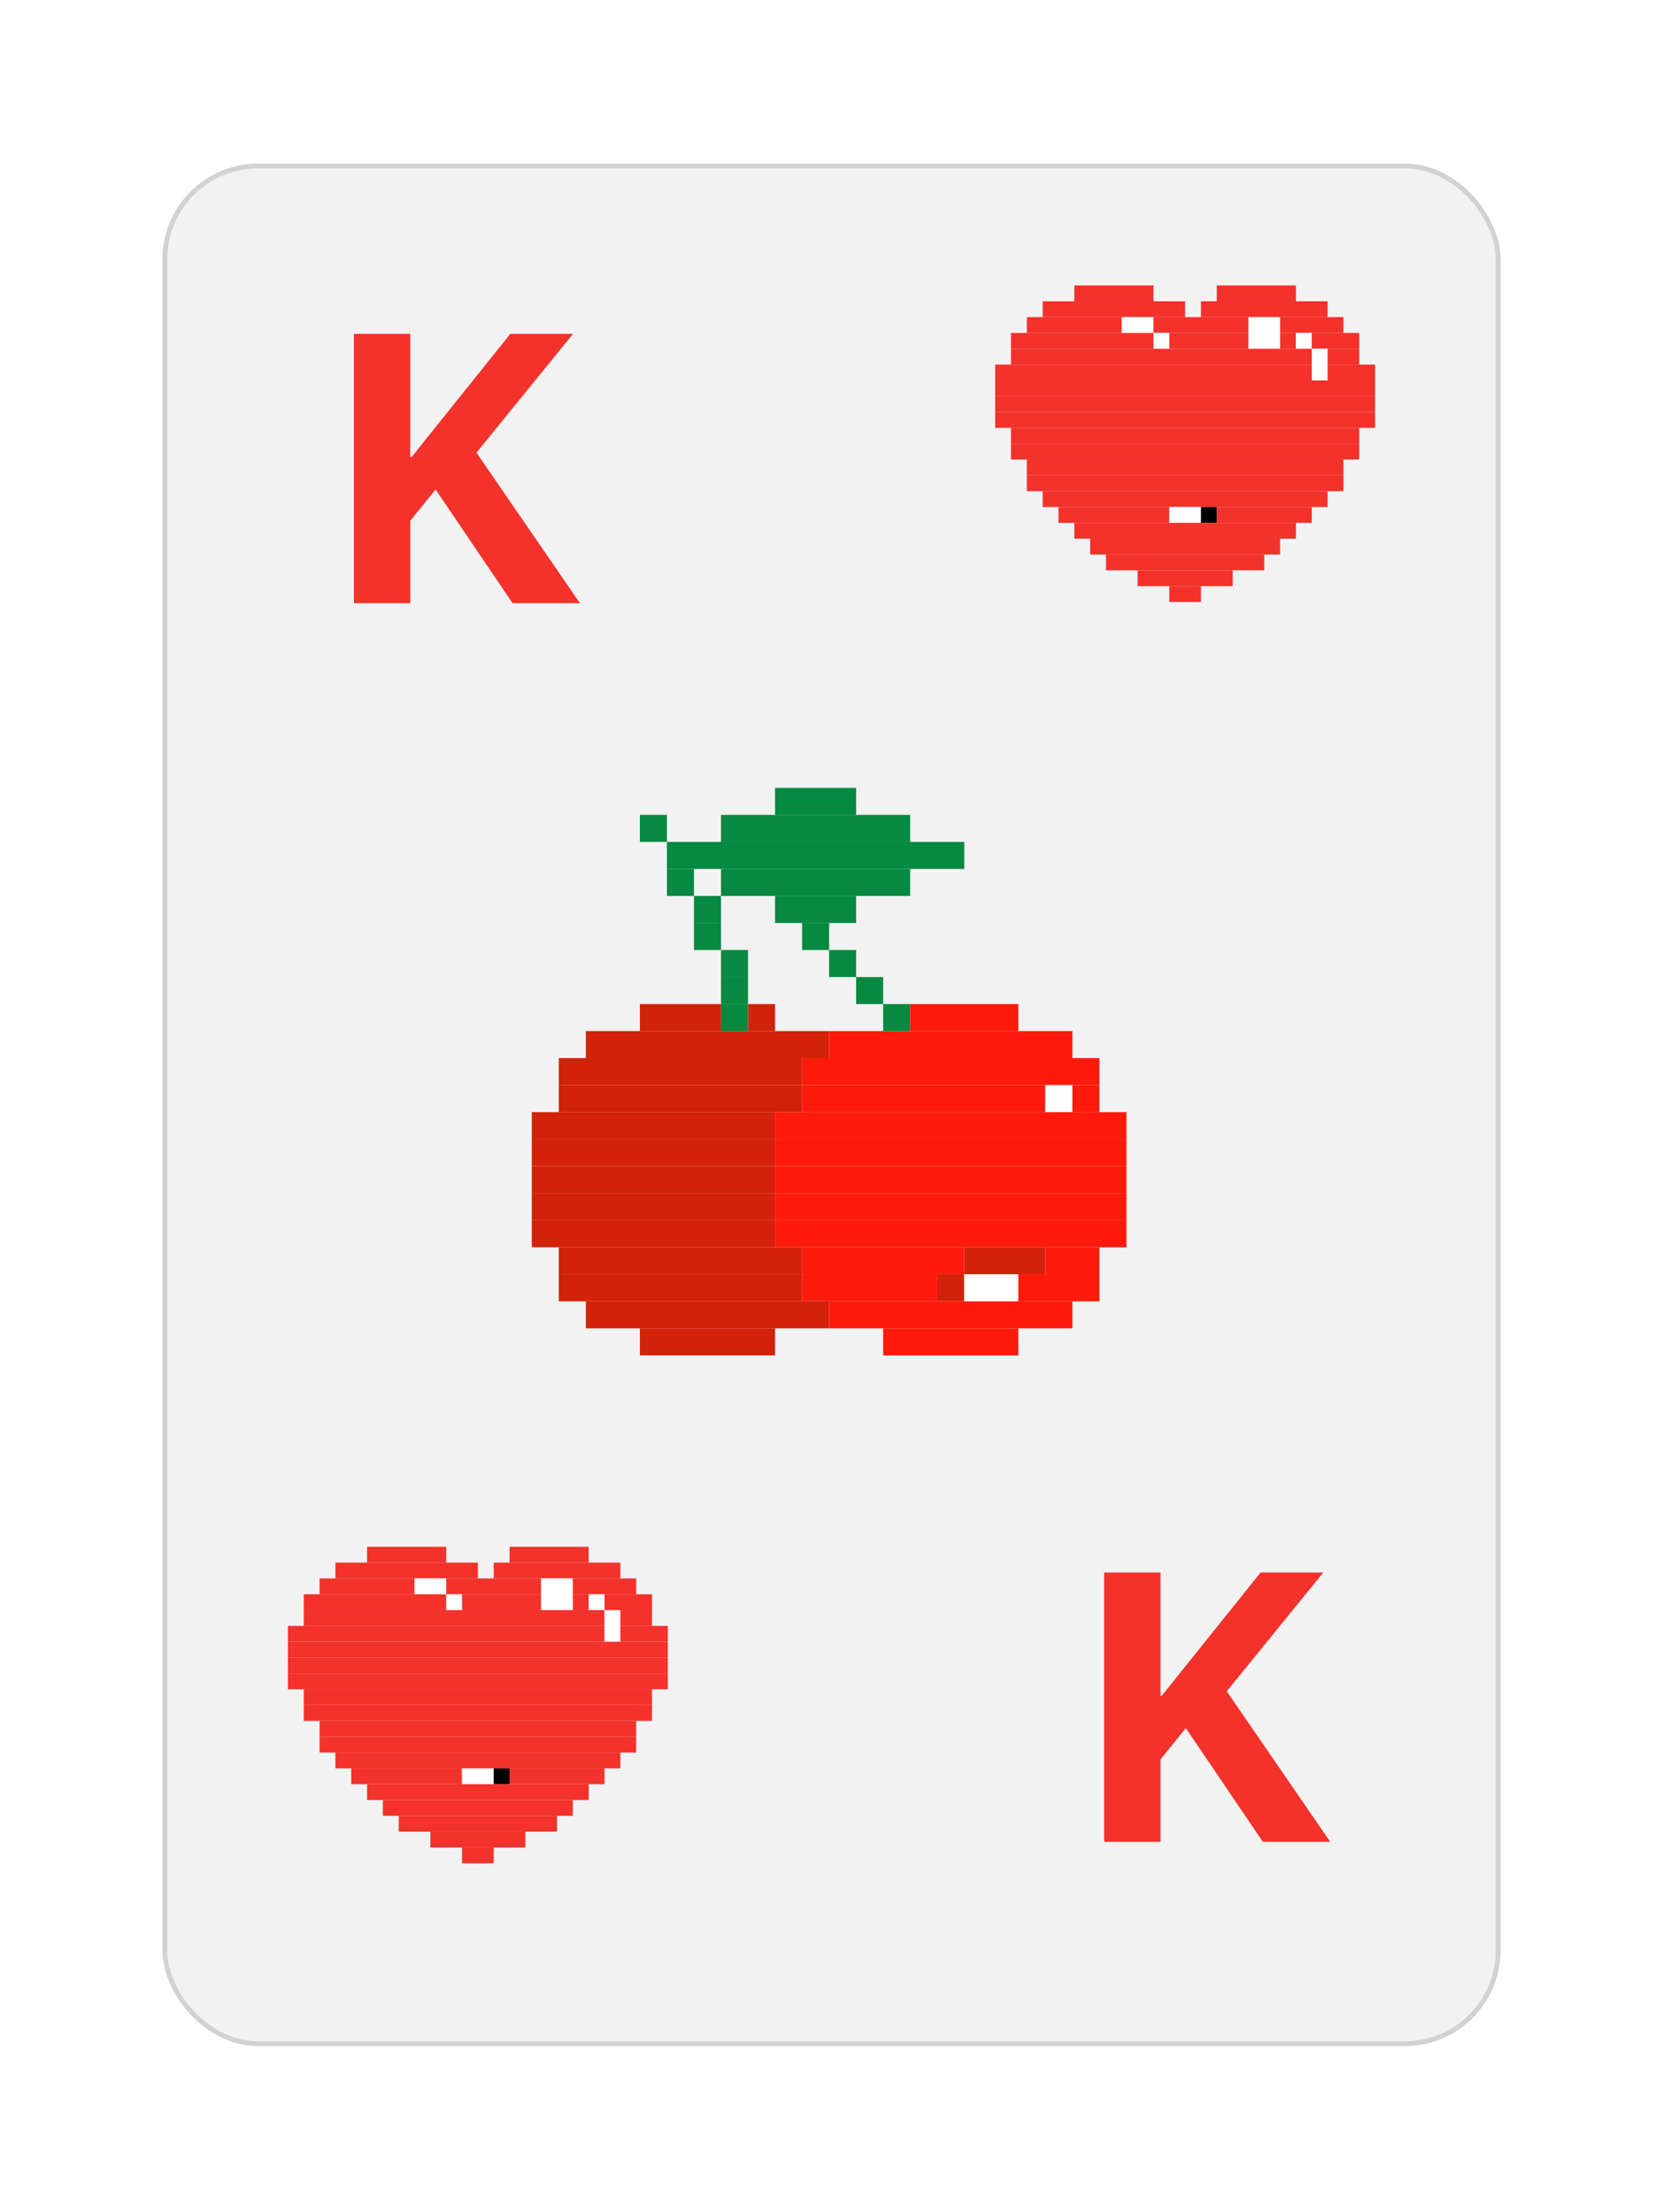 <svg width="348" height="463" viewBox="0 0 348 463" fill="none" xmlns="http://www.w3.org/2000/svg">
<g filter="url(#filter0_d_18_22352)">
<rect x="34" y="29.248" width="280" height="394" rx="20" fill="#F2F2F2"/>
<rect x="34.5" y="29.748" width="279" height="393" rx="19.5" stroke="#D2D2D2"/>
</g>
<path d="M93.375 323.747H76.812V327.06H93.375V323.747Z" fill="#F3322C"/>
<path d="M123.188 323.747H106.625V327.06H123.188V323.747Z" fill="#F3322C"/>
<path d="M100 327.06H70.188V330.372H100V327.06Z" fill="#F3322C"/>
<path d="M129.812 327.06H103.312V330.372H129.812V327.06Z" fill="#F3322C"/>
<path d="M86.75 330.372H66.875V333.685H86.75V330.372Z" fill="#F3322C"/>
<path d="M93.375 330.372H86.75V333.685H93.375V330.372Z" fill="white"/>
<path d="M113.25 330.372H93.375V333.685H113.25V330.372Z" fill="#F3322C"/>
<path d="M119.875 330.372H113.25V333.685H119.875V330.372Z" fill="white"/>
<path d="M133.125 330.372H119.875V333.685H133.125V330.372Z" fill="#F3322C"/>
<path d="M93.375 333.685H63.562V336.997H93.375V333.685Z" fill="#F3322C"/>
<path d="M96.688 333.685H93.375V336.997H96.688V333.685Z" fill="white"/>
<path d="M113.25 333.685H96.688V336.997H113.25V333.685Z" fill="#F3322C"/>
<path d="M119.875 333.685H113.25V336.997H119.875V333.685Z" fill="white"/>
<path d="M123.188 333.685H119.875V336.997H123.188V333.685Z" fill="#F3322C"/>
<path d="M126.5 333.685H123.188V336.997H126.5V333.685Z" fill="white"/>
<path d="M136.438 333.685H126.5V336.997H136.438V333.685Z" fill="#F3322C"/>
<path d="M126.5 336.997H63.562V340.31H126.5V336.997Z" fill="#F3322C"/>
<path d="M129.812 336.997H126.5V340.31H129.812V336.997Z" fill="white"/>
<path d="M136.438 336.997H129.812V340.31H136.438V336.997Z" fill="#F3322C"/>
<path d="M126.5 340.31H60.25V343.622H126.5V340.31Z" fill="#F3322C"/>
<path d="M129.812 340.31H126.5V343.622H129.812V340.31Z" fill="white"/>
<path d="M139.75 340.31H129.812V343.622H139.75V340.31Z" fill="#F3322C"/>
<path d="M139.75 343.622H60.25V346.935H139.75V343.622Z" fill="#F3322C"/>
<path d="M139.75 346.935H60.25V350.247H139.75V346.935Z" fill="#F3322C"/>
<path d="M139.75 350.247H60.25V353.56H139.75V350.247Z" fill="#F3322C"/>
<path d="M136.438 353.56H63.562V356.872H136.438V353.56Z" fill="#F3322C"/>
<path d="M136.438 356.872H63.562V360.185H136.438V356.872Z" fill="#F3322C"/>
<path d="M133.125 360.185H66.875V363.497H133.125V360.185Z" fill="#F3322C"/>
<path d="M133.125 363.497H66.875V366.81H133.125V363.497Z" fill="#F3322C"/>
<path d="M129.813 366.81H70.188V370.122H129.813V366.81Z" fill="#F3322C"/>
<path d="M96.688 370.122H73.5V373.435H96.688V370.122Z" fill="#F3322C"/>
<path d="M103.312 370.122H96.688V373.435H103.312V370.122Z" fill="white"/>
<path d="M106.625 370.122H103.312V373.435H106.625V370.122Z" fill="black"/>
<path d="M126.5 370.122H106.625V373.435H126.5V370.122Z" fill="#F3322C"/>
<path d="M123.188 373.435H76.812V376.747H123.188V373.435Z" fill="#F3322C"/>
<path d="M119.875 376.747H80.125V380.06H119.875V376.747Z" fill="#F3322C"/>
<path d="M116.562 380.06H83.438V383.372H116.562V380.06Z" fill="#F3322C"/>
<path d="M109.938 383.372H90.062V386.685H109.938V383.372Z" fill="#F3322C"/>
<path d="M103.312 386.685H96.688V389.997H103.312V386.685Z" fill="#F3322C"/>
<path d="M241.375 59.747H224.812V63.06H241.375V59.747Z" fill="#F3322C"/>
<path d="M271.188 59.747H254.625V63.06H271.188V59.747Z" fill="#F3322C"/>
<path d="M248 63.06H218.188V66.372H248V63.06Z" fill="#F3322C"/>
<path d="M277.812 63.06H251.312V66.372H277.812V63.06Z" fill="#F3322C"/>
<path d="M234.75 66.372H214.875V69.685H234.75V66.372Z" fill="#F3322C"/>
<path d="M241.375 66.372H234.75V69.685H241.375V66.372Z" fill="white"/>
<path d="M261.25 66.372H241.375V69.685H261.25V66.372Z" fill="#F3322C"/>
<path d="M267.875 66.372H261.25V69.685H267.875V66.372Z" fill="white"/>
<path d="M281.125 66.372H267.875V69.685H281.125V66.372Z" fill="#F3322C"/>
<path d="M241.375 69.685H211.562V72.997H241.375V69.685Z" fill="#F3322C"/>
<path d="M244.688 69.685H241.375V72.997H244.688V69.685Z" fill="white"/>
<path d="M261.25 69.685H244.688V72.997H261.25V69.685Z" fill="#F3322C"/>
<path d="M267.875 69.685H261.25V72.997H267.875V69.685Z" fill="white"/>
<path d="M271.188 69.685H267.875V72.997H271.188V69.685Z" fill="#F3322C"/>
<path d="M274.5 69.685H271.188V72.997H274.5V69.685Z" fill="white"/>
<path d="M284.438 69.685H274.5V72.997H284.438V69.685Z" fill="#F3322C"/>
<path d="M274.5 72.997H211.562V76.31H274.5V72.997Z" fill="#F3322C"/>
<path d="M277.812 72.997H274.5V76.31H277.812V72.997Z" fill="white"/>
<path d="M284.438 72.997H277.812V76.31H284.438V72.997Z" fill="#F3322C"/>
<path d="M274.5 76.31H208.25V79.622H274.5V76.31Z" fill="#F3322C"/>
<path d="M277.812 76.31H274.5V79.622H277.812V76.31Z" fill="white"/>
<path d="M287.75 76.31H277.812V79.622H287.75V76.31Z" fill="#F3322C"/>
<path d="M287.75 79.622H208.25V82.935H287.75V79.622Z" fill="#F3322C"/>
<path d="M287.75 82.935H208.25V86.247H287.75V82.935Z" fill="#F3322C"/>
<path d="M287.75 86.247H208.25V89.56H287.75V86.247Z" fill="#F3322C"/>
<path d="M284.438 89.56H211.562V92.872H284.438V89.56Z" fill="#F3322C"/>
<path d="M284.438 92.872H211.562V96.185H284.438V92.872Z" fill="#F3322C"/>
<path d="M281.125 96.185H214.875V99.497H281.125V96.185Z" fill="#F3322C"/>
<path d="M281.125 99.497H214.875V102.81H281.125V99.497Z" fill="#F3322C"/>
<path d="M277.813 102.81H218.188V106.122H277.813V102.81Z" fill="#F3322C"/>
<path d="M244.688 106.122H221.5V109.435H244.688V106.122Z" fill="#F3322C"/>
<path d="M251.312 106.122H244.688V109.435H251.312V106.122Z" fill="white"/>
<path d="M254.625 106.122H251.312V109.435H254.625V106.122Z" fill="black"/>
<path d="M274.5 106.122H254.625V109.435H274.5V106.122Z" fill="#F3322C"/>
<path d="M271.188 109.435H224.812V112.747H271.188V109.435Z" fill="#F3322C"/>
<path d="M267.875 112.747H228.125V116.06H267.875V112.747Z" fill="#F3322C"/>
<path d="M264.562 116.06H231.438V119.372H264.562V116.06Z" fill="#F3322C"/>
<path d="M257.938 119.372H238.062V122.685H257.938V119.372Z" fill="#F3322C"/>
<path d="M251.312 122.685H244.688V125.997H251.312V122.685Z" fill="#F3322C"/>
<path d="M85.383 109.569V95.663H86.125L106.789 69.881H119.914L99.211 95.35H96.906L85.383 109.569ZM74.055 126.249V69.881H85.852V126.249H74.055ZM107.258 126.249L89.172 99.53L97.688 91.795L121.359 126.249H107.258Z" fill="#F3322C"/>
<path d="M242.383 368.817V354.911H243.125L263.789 329.13H276.914L256.211 354.599H253.906L242.383 368.817ZM231.055 385.497V329.13H242.852V385.497H231.055ZM264.258 385.497L246.172 358.778L254.688 351.044L278.359 385.497H264.258Z" fill="#F3322C"/>
<path d="M179.156 164.905H162.188V170.561H179.156V164.905Z" fill="#068940"/>
<path d="M139.562 170.561H133.906V176.217H139.562V170.561Z" fill="#068940"/>
<path d="M190.469 170.561H150.875V176.217H190.469V170.561Z" fill="#068940"/>
<path d="M201.781 176.217H139.562V181.874H201.781V176.217Z" fill="#068940"/>
<path d="M145.219 181.874H139.562V187.53H145.219V181.874Z" fill="#068940"/>
<path d="M190.469 181.874H150.875V187.53H190.469V181.874Z" fill="#068940"/>
<path d="M150.875 187.53H145.219V193.186H150.875V187.53Z" fill="#068940"/>
<path d="M179.156 187.53H162.188V193.186H179.156V187.53Z" fill="#068940"/>
<path d="M150.875 193.186H145.219V198.842H150.875V193.186Z" fill="#068940"/>
<path d="M173.5 193.186H167.844V198.842H173.5V193.186Z" fill="#068940"/>
<path d="M156.531 198.842H150.875V204.499H156.531V198.842Z" fill="#068940"/>
<path d="M179.156 198.842H173.5V204.499H179.156V198.842Z" fill="#068940"/>
<path d="M156.531 204.499H150.875V210.155H156.531V204.499Z" fill="#068940"/>
<path d="M184.812 204.499H179.156V210.155H184.812V204.499Z" fill="#068940"/>
<path d="M150.875 210.155H133.906V215.811H150.875V210.155Z" fill="#D22209"/>
<path d="M156.531 210.155H150.875V215.811H156.531V210.155Z" fill="#068940"/>
<path d="M162.188 210.155H156.531V215.811H162.188V210.155Z" fill="#D22209"/>
<path d="M190.469 210.155H184.812V215.811H190.469V210.155Z" fill="#068940"/>
<path d="M213.094 210.155H190.469V215.811H213.094V210.155Z" fill="#FF1A0B"/>
<path d="M173.5 215.811H122.594V221.467H173.5V215.811Z" fill="#D22209"/>
<path d="M224.406 215.811H173.5V221.467H224.406V215.811Z" fill="#FF1A0B"/>
<path d="M167.844 221.467H116.938V227.124H167.844V221.467Z" fill="#D22209"/>
<path d="M230.062 221.467H167.844V227.124H230.062V221.467Z" fill="#FF1A0B"/>
<path d="M167.844 227.124H116.938V232.78H167.844V227.124Z" fill="#D22209"/>
<path d="M218.75 227.124H167.844V232.78H218.75V227.124Z" fill="#FF1A0B"/>
<path d="M224.406 227.124H218.75V232.78H224.406V227.124Z" fill="white"/>
<path d="M230.062 227.124H224.406V232.78H230.062V227.124Z" fill="#FF1A0B"/>
<path d="M162.188 232.78H111.281V238.436H162.188V232.78Z" fill="#D22209"/>
<path d="M235.719 232.78H162.188V238.436H235.719V232.78Z" fill="#FF1A0B"/>
<path d="M162.188 238.436H111.281V244.092H162.188V238.436Z" fill="#D22209"/>
<path d="M235.719 238.436H162.188V244.092H235.719V238.436Z" fill="#FF1A0B"/>
<path d="M162.188 244.092H111.281V249.749H162.188V244.092Z" fill="#D22209"/>
<path d="M235.719 244.092H162.188V249.749H235.719V244.092Z" fill="#FF1A0B"/>
<path d="M162.188 249.749H111.281V255.405H162.188V249.749Z" fill="#D22209"/>
<path d="M235.719 249.749H162.188V255.405H235.719V249.749Z" fill="#FF1A0B"/>
<path d="M162.188 255.405H111.281V261.061H162.188V255.405Z" fill="#D22209"/>
<path d="M235.719 255.405H162.188V261.061H235.719V255.405Z" fill="#FF1A0B"/>
<path d="M167.844 261.061H116.938V266.717H167.844V261.061Z" fill="#D22209"/>
<path d="M201.781 261.061H167.844V266.717H201.781V261.061Z" fill="#FF1A0B"/>
<path d="M218.75 261.061H201.781V266.717H218.75V261.061Z" fill="#D22209"/>
<path d="M230.062 261.061H218.75V266.717H230.062V261.061Z" fill="#FF1A0B"/>
<path d="M167.844 266.717H116.938V272.374H167.844V266.717Z" fill="#D22209"/>
<path d="M196.125 266.717H167.844V272.374H196.125V266.717Z" fill="#FF1A0B"/>
<path d="M201.781 266.717H196.125V272.374H201.781V266.717Z" fill="#D22209"/>
<path d="M213.094 266.717H201.781V272.374H213.094V266.717Z" fill="white"/>
<path d="M230.062 266.717H213.094V272.374H230.062V266.717Z" fill="#FF1A0B"/>
<path d="M173.5 272.374H122.594V278.03H173.5V272.374Z" fill="#D22209"/>
<path d="M224.406 272.374H173.5V278.03H224.406V272.374Z" fill="#FF1A0B"/>
<path d="M162.188 278.03H133.906V283.686H162.188V278.03Z" fill="#D22209"/>
<path d="M213.094 278.03H184.812V283.686H213.094V278.03Z" fill="#FF1A0B"/>
<defs>
<filter id="filter0_d_18_22352" x="0" y="0.249" width="348" height="462" filterUnits="userSpaceOnUse" color-interpolation-filters="sRGB">
<feFlood flood-opacity="0" result="BackgroundImageFix"/>
<feColorMatrix in="SourceAlpha" type="matrix" values="0 0 0 0 0 0 0 0 0 0 0 0 0 0 0 0 0 0 127 0" result="hardAlpha"/>
<feOffset dy="5"/>
<feGaussianBlur stdDeviation="17"/>
<feColorMatrix type="matrix" values="0 0 0 0 0 0 0 0 0 0 0 0 0 0 0 0 0 0 0.1 0"/>
<feBlend mode="normal" in2="BackgroundImageFix" result="effect1_dropShadow_18_22352"/>
<feBlend mode="normal" in="SourceGraphic" in2="effect1_dropShadow_18_22352" result="shape"/>
</filter>
</defs>
</svg>
